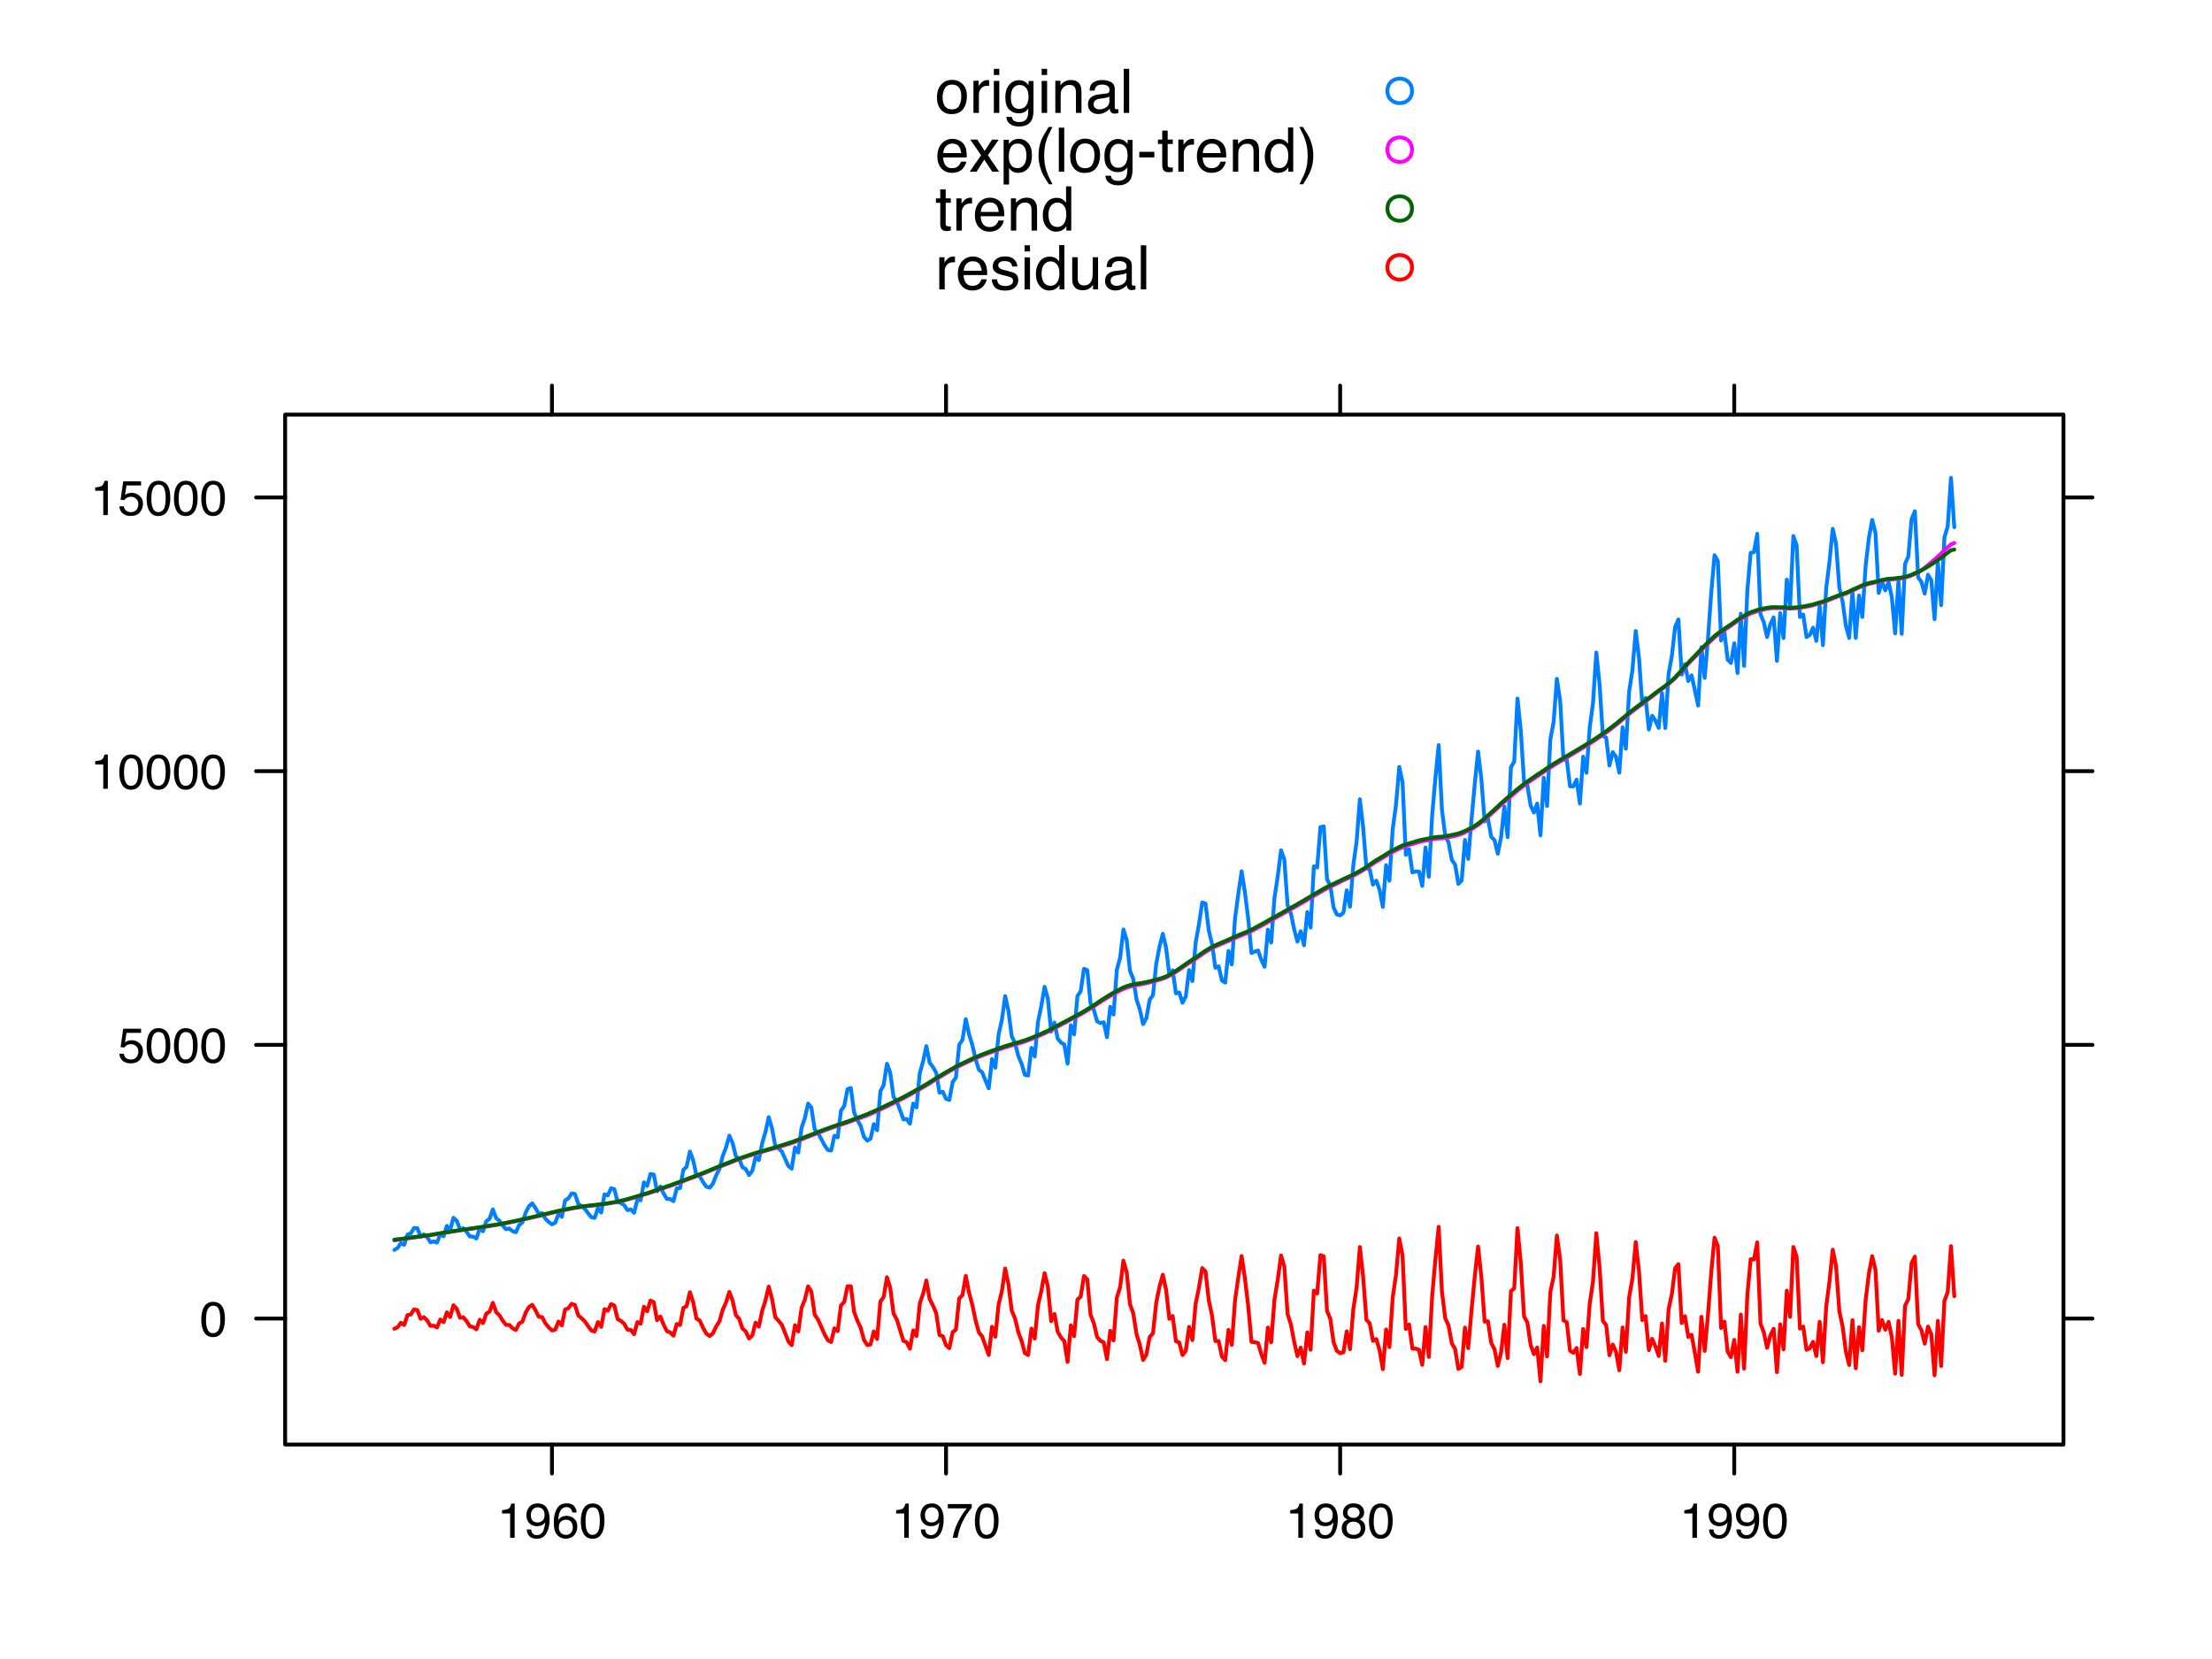 <?xml version="1.0" encoding="UTF-8"?>
<svg xmlns="http://www.w3.org/2000/svg" xmlns:xlink="http://www.w3.org/1999/xlink" width="432pt" height="324pt" viewBox="0 0 432 324" version="1.1">
<defs>
<g>
<symbol overflow="visible" id="glyph0-0">
<path style="stroke:none;" d="M 0.312 0 L 0.312 -6.875 L 5.766 -6.875 L 5.766 0 Z M 4.906 -0.859 L 4.906 -6.016 L 1.172 -6.016 L 1.172 -0.859 Z M 4.906 -0.859 "/>
</symbol>
<symbol overflow="visible" id="glyph0-1">
<path style="stroke:none;" d="M 2.594 -6.703 C 3.457 -6.703 4.086 -6.348 4.484 -5.641 C 4.773 -5.086 4.922 -4.328 4.922 -3.359 C 4.922 -2.453 4.785 -1.695 4.516 -1.094 C 4.129 -0.238 3.488 0.188 2.594 0.188 C 1.781 0.188 1.18 -0.16 0.797 -0.859 C 0.461 -1.453 0.297 -2.238 0.297 -3.219 C 0.297 -3.977 0.395 -4.633 0.594 -5.188 C 0.957 -6.195 1.625 -6.703 2.594 -6.703 Z M 2.578 -0.578 C 3.016 -0.578 3.363 -0.77 3.625 -1.156 C 3.883 -1.551 4.016 -2.273 4.016 -3.328 C 4.016 -4.086 3.922 -4.711 3.734 -5.203 C 3.547 -5.703 3.18 -5.953 2.641 -5.953 C 2.148 -5.953 1.789 -5.719 1.562 -5.25 C 1.332 -4.781 1.219 -4.094 1.219 -3.188 C 1.219 -2.5 1.289 -1.945 1.438 -1.531 C 1.656 -0.895 2.035 -0.578 2.578 -0.578 Z M 2.578 -0.578 "/>
</symbol>
<symbol overflow="visible" id="glyph0-2">
<path style="stroke:none;" d="M 1.188 -1.703 C 1.238 -1.223 1.461 -0.895 1.859 -0.719 C 2.055 -0.625 2.285 -0.578 2.547 -0.578 C 3.047 -0.578 3.414 -0.734 3.656 -1.047 C 3.895 -1.367 4.016 -1.723 4.016 -2.109 C 4.016 -2.578 3.867 -2.938 3.578 -3.188 C 3.297 -3.445 2.957 -3.578 2.562 -3.578 C 2.27 -3.578 2.02 -3.52 1.812 -3.406 C 1.602 -3.289 1.426 -3.133 1.281 -2.938 L 0.547 -2.984 L 1.062 -6.594 L 4.547 -6.594 L 4.547 -5.781 L 1.703 -5.781 L 1.406 -3.922 C 1.562 -4.035 1.711 -4.125 1.859 -4.188 C 2.109 -4.289 2.395 -4.344 2.719 -4.344 C 3.332 -4.344 3.852 -4.141 4.281 -3.734 C 4.707 -3.336 4.922 -2.836 4.922 -2.234 C 4.922 -1.598 4.723 -1.035 4.328 -0.547 C 3.941 -0.066 3.32 0.172 2.469 0.172 C 1.914 0.172 1.43 0.02 1.016 -0.281 C 0.598 -0.594 0.363 -1.066 0.312 -1.703 Z M 1.188 -1.703 "/>
</symbol>
<symbol overflow="visible" id="glyph0-3">
<path style="stroke:none;" d="M 0.922 -4.75 L 0.922 -5.391 C 1.523 -5.453 1.945 -5.551 2.188 -5.688 C 2.426 -5.832 2.609 -6.164 2.734 -6.688 L 3.391 -6.688 L 3.391 0 L 2.5 0 L 2.5 -4.75 Z M 0.922 -4.75 "/>
</symbol>
<symbol overflow="visible" id="glyph0-4">
<path style="stroke:none;" d="M 1.281 -1.625 C 1.301 -1.156 1.477 -0.832 1.812 -0.656 C 1.988 -0.562 2.18 -0.516 2.391 -0.516 C 2.797 -0.516 3.141 -0.68 3.422 -1.016 C 3.703 -1.348 3.906 -2.031 4.031 -3.062 C 3.844 -2.77 3.609 -2.562 3.328 -2.438 C 3.055 -2.32 2.758 -2.266 2.438 -2.266 C 1.789 -2.266 1.281 -2.461 0.906 -2.859 C 0.531 -3.266 0.344 -3.785 0.344 -4.422 C 0.344 -5.023 0.523 -5.555 0.891 -6.016 C 1.266 -6.484 1.816 -6.719 2.547 -6.719 C 3.523 -6.719 4.195 -6.273 4.562 -5.391 C 4.77 -4.91 4.875 -4.305 4.875 -3.578 C 4.875 -2.754 4.75 -2.023 4.5 -1.391 C 4.094 -0.336 3.398 0.188 2.422 0.188 C 1.766 0.188 1.266 0.016 0.922 -0.328 C 0.586 -0.672 0.422 -1.102 0.422 -1.625 Z M 2.547 -3 C 2.879 -3 3.188 -3.109 3.469 -3.328 C 3.75 -3.547 3.891 -3.93 3.891 -4.484 C 3.891 -4.973 3.766 -5.336 3.516 -5.578 C 3.266 -5.828 2.945 -5.953 2.562 -5.953 C 2.145 -5.953 1.816 -5.812 1.578 -5.531 C 1.336 -5.258 1.219 -4.891 1.219 -4.422 C 1.219 -3.984 1.32 -3.633 1.531 -3.375 C 1.75 -3.125 2.086 -3 2.547 -3 Z M 2.547 -3 "/>
</symbol>
<symbol overflow="visible" id="glyph0-5">
<path style="stroke:none;" d="M 2.812 -6.734 C 3.562 -6.734 4.082 -6.535 4.375 -6.141 C 4.664 -5.754 4.812 -5.359 4.812 -4.953 L 3.984 -4.953 C 3.93 -5.211 3.852 -5.422 3.75 -5.578 C 3.539 -5.859 3.227 -6 2.812 -6 C 2.344 -6 1.969 -5.781 1.688 -5.344 C 1.414 -4.906 1.266 -4.281 1.234 -3.469 C 1.422 -3.75 1.664 -3.961 1.969 -4.109 C 2.227 -4.234 2.523 -4.297 2.859 -4.297 C 3.422 -4.297 3.91 -4.113 4.328 -3.75 C 4.742 -3.395 4.953 -2.863 4.953 -2.156 C 4.953 -1.539 4.754 -1 4.359 -0.531 C 3.961 -0.062 3.398 0.172 2.672 0.172 C 2.047 0.172 1.504 -0.062 1.047 -0.531 C 0.586 -1.008 0.359 -1.816 0.359 -2.953 C 0.359 -3.785 0.461 -4.488 0.672 -5.062 C 1.055 -6.176 1.77 -6.734 2.812 -6.734 Z M 2.75 -0.578 C 3.188 -0.578 3.516 -0.723 3.734 -1.016 C 3.961 -1.316 4.078 -1.672 4.078 -2.078 C 4.078 -2.422 3.977 -2.75 3.781 -3.062 C 3.582 -3.375 3.223 -3.531 2.703 -3.531 C 2.336 -3.531 2.02 -3.41 1.75 -3.172 C 1.477 -2.93 1.344 -2.566 1.344 -2.078 C 1.344 -1.648 1.461 -1.289 1.703 -1 C 1.953 -0.719 2.301 -0.578 2.75 -0.578 Z M 2.75 -0.578 "/>
</symbol>
<symbol overflow="visible" id="glyph0-6">
<path style="stroke:none;" d="M 5.016 -6.594 L 5.016 -5.859 C 4.797 -5.648 4.508 -5.285 4.156 -4.766 C 3.801 -4.242 3.484 -3.688 3.203 -3.094 C 2.93 -2.508 2.727 -1.977 2.594 -1.5 C 2.5 -1.188 2.379 -0.688 2.234 0 L 1.312 0 C 1.52 -1.281 1.988 -2.555 2.719 -3.828 C 3.145 -4.566 3.594 -5.207 4.062 -5.75 L 0.344 -5.75 L 0.344 -6.594 Z M 5.016 -6.594 "/>
</symbol>
<symbol overflow="visible" id="glyph0-7">
<path style="stroke:none;" d="M 2.609 -3.891 C 2.984 -3.891 3.273 -3.992 3.484 -4.203 C 3.691 -4.41 3.797 -4.66 3.797 -4.953 C 3.797 -5.203 3.691 -5.43 3.484 -5.641 C 3.285 -5.848 2.984 -5.953 2.578 -5.953 C 2.172 -5.953 1.875 -5.848 1.688 -5.641 C 1.508 -5.43 1.422 -5.188 1.422 -4.906 C 1.422 -4.594 1.535 -4.344 1.766 -4.156 C 2.004 -3.977 2.285 -3.891 2.609 -3.891 Z M 2.656 -0.578 C 3.051 -0.578 3.375 -0.68 3.625 -0.891 C 3.883 -1.098 4.016 -1.414 4.016 -1.844 C 4.016 -2.27 3.879 -2.594 3.609 -2.812 C 3.348 -3.039 3.008 -3.156 2.594 -3.156 C 2.195 -3.156 1.867 -3.039 1.609 -2.812 C 1.359 -2.582 1.234 -2.266 1.234 -1.859 C 1.234 -1.516 1.348 -1.211 1.578 -0.953 C 1.816 -0.703 2.176 -0.578 2.656 -0.578 Z M 1.469 -3.578 C 1.227 -3.672 1.039 -3.785 0.906 -3.922 C 0.664 -4.172 0.547 -4.5 0.547 -4.906 C 0.547 -5.406 0.723 -5.832 1.078 -6.188 C 1.441 -6.551 1.957 -6.734 2.625 -6.734 C 3.27 -6.734 3.773 -6.562 4.141 -6.219 C 4.504 -5.875 4.688 -5.477 4.688 -5.031 C 4.688 -4.613 4.582 -4.273 4.375 -4.016 C 4.25 -3.867 4.062 -3.723 3.812 -3.578 C 4.094 -3.453 4.312 -3.305 4.469 -3.141 C 4.77 -2.828 4.922 -2.422 4.922 -1.922 C 4.922 -1.336 4.723 -0.836 4.328 -0.422 C 3.93 -0.016 3.367 0.188 2.641 0.188 C 1.984 0.188 1.43 0.008 0.984 -0.344 C 0.535 -0.695 0.312 -1.211 0.312 -1.891 C 0.312 -2.285 0.406 -2.625 0.594 -2.906 C 0.789 -3.195 1.082 -3.422 1.469 -3.578 Z M 1.469 -3.578 "/>
</symbol>
<symbol overflow="visible" id="glyph1-0">
<path style="stroke:none;" d="M 0.391 0 L 0.391 -8.609 L 7.219 -8.609 L 7.219 0 Z M 6.141 -1.078 L 6.141 -7.531 L 1.469 -7.531 L 1.469 -1.078 Z M 6.141 -1.078 "/>
</symbol>
<symbol overflow="visible" id="glyph1-1">
<path style="stroke:none;" d="M 3.266 -0.688 C 3.961 -0.688 4.441 -0.945 4.703 -1.469 C 4.961 -2 5.094 -2.586 5.094 -3.234 C 5.094 -3.828 5 -4.305 4.812 -4.672 C 4.508 -5.242 4 -5.531 3.281 -5.531 C 2.633 -5.531 2.164 -5.285 1.875 -4.797 C 1.582 -4.305 1.438 -3.711 1.438 -3.016 C 1.438 -2.348 1.582 -1.789 1.875 -1.344 C 2.164 -0.906 2.629 -0.688 3.266 -0.688 Z M 3.312 -6.453 C 4.113 -6.453 4.789 -6.18 5.344 -5.641 C 5.906 -5.109 6.188 -4.316 6.188 -3.266 C 6.188 -2.254 5.941 -1.414 5.453 -0.75 C 4.961 -0.094 4.203 0.234 3.172 0.234 C 2.305 0.234 1.617 -0.055 1.109 -0.641 C 0.598 -1.234 0.344 -2.02 0.344 -3 C 0.344 -4.051 0.609 -4.891 1.141 -5.516 C 1.68 -6.141 2.406 -6.453 3.312 -6.453 Z M 3.266 -6.422 Z M 3.266 -6.422 "/>
</symbol>
<symbol overflow="visible" id="glyph1-2">
<path style="stroke:none;" d="M 0.797 -6.281 L 1.812 -6.281 L 1.812 -5.188 C 1.883 -5.406 2.082 -5.664 2.406 -5.969 C 2.727 -6.27 3.098 -6.422 3.516 -6.422 C 3.535 -6.422 3.566 -6.414 3.609 -6.406 C 3.66 -6.406 3.742 -6.398 3.859 -6.391 L 3.859 -5.281 C 3.797 -5.289 3.738 -5.297 3.688 -5.297 C 3.633 -5.297 3.578 -5.297 3.516 -5.297 C 2.984 -5.297 2.57 -5.125 2.281 -4.781 C 2 -4.445 1.859 -4.055 1.859 -3.609 L 1.859 0 L 0.797 0 Z M 0.797 -6.281 "/>
</symbol>
<symbol overflow="visible" id="glyph1-3">
<path style="stroke:none;" d="M 0.781 -6.25 L 1.844 -6.25 L 1.844 0 L 0.781 0 Z M 0.781 -8.609 L 1.844 -8.609 L 1.844 -7.406 L 0.781 -7.406 Z M 0.781 -8.609 "/>
</symbol>
<symbol overflow="visible" id="glyph1-4">
<path style="stroke:none;" d="M 2.984 -6.391 C 3.484 -6.391 3.914 -6.27 4.281 -6.031 C 4.477 -5.883 4.68 -5.68 4.891 -5.422 L 4.891 -6.219 L 5.859 -6.219 L 5.859 -0.516 C 5.859 0.285 5.742 0.914 5.516 1.375 C 5.078 2.227 4.25 2.656 3.031 2.656 C 2.352 2.656 1.785 2.504 1.328 2.203 C 0.867 1.898 0.609 1.426 0.547 0.781 L 1.625 0.781 C 1.676 1.062 1.773 1.281 1.922 1.438 C 2.16 1.664 2.535 1.781 3.047 1.781 C 3.859 1.781 4.391 1.492 4.641 0.922 C 4.785 0.586 4.852 -0.008 4.844 -0.875 C 4.633 -0.551 4.379 -0.312 4.078 -0.156 C 3.785 0 3.395 0.078 2.906 0.078 C 2.227 0.078 1.633 -0.16 1.125 -0.641 C 0.613 -1.129 0.359 -1.93 0.359 -3.047 C 0.359 -4.098 0.613 -4.914 1.125 -5.5 C 1.645 -6.094 2.266 -6.391 2.984 -6.391 Z M 4.891 -3.172 C 4.891 -3.941 4.727 -4.516 4.406 -4.891 C 4.082 -5.266 3.676 -5.453 3.188 -5.453 C 2.438 -5.453 1.926 -5.102 1.656 -4.406 C 1.508 -4.039 1.438 -3.555 1.438 -2.953 C 1.438 -2.242 1.578 -1.703 1.859 -1.328 C 2.148 -0.961 2.539 -0.781 3.031 -0.781 C 3.789 -0.781 4.32 -1.125 4.625 -1.812 C 4.801 -2.195 4.891 -2.648 4.891 -3.172 Z M 3.109 -6.422 Z M 3.109 -6.422 "/>
</symbol>
<symbol overflow="visible" id="glyph1-5">
<path style="stroke:none;" d="M 0.781 -6.281 L 1.781 -6.281 L 1.781 -5.391 C 2.07 -5.754 2.383 -6.016 2.719 -6.172 C 3.051 -6.336 3.422 -6.422 3.828 -6.422 C 4.711 -6.422 5.312 -6.109 5.625 -5.484 C 5.801 -5.141 5.891 -4.656 5.891 -4.031 L 5.891 0 L 4.812 0 L 4.812 -3.953 C 4.812 -4.336 4.754 -4.645 4.641 -4.875 C 4.453 -5.27 4.113 -5.469 3.625 -5.469 C 3.375 -5.469 3.172 -5.441 3.016 -5.391 C 2.723 -5.305 2.469 -5.133 2.25 -4.875 C 2.07 -4.664 1.957 -4.453 1.906 -4.234 C 1.852 -4.016 1.828 -3.695 1.828 -3.281 L 1.828 0 L 0.781 0 Z M 3.25 -6.422 Z M 3.25 -6.422 "/>
</symbol>
<symbol overflow="visible" id="glyph1-6">
<path style="stroke:none;" d="M 1.578 -1.672 C 1.578 -1.367 1.688 -1.129 1.906 -0.953 C 2.133 -0.773 2.398 -0.688 2.703 -0.688 C 3.078 -0.688 3.438 -0.77 3.781 -0.938 C 4.375 -1.227 4.672 -1.695 4.672 -2.344 L 4.672 -3.188 C 4.535 -3.113 4.363 -3.047 4.156 -2.984 C 3.957 -2.93 3.758 -2.895 3.562 -2.875 L 2.938 -2.797 C 2.551 -2.742 2.258 -2.66 2.062 -2.547 C 1.738 -2.367 1.578 -2.078 1.578 -1.672 Z M 4.141 -3.797 C 4.379 -3.828 4.539 -3.93 4.625 -4.109 C 4.664 -4.203 4.688 -4.336 4.688 -4.516 C 4.688 -4.867 4.555 -5.125 4.297 -5.281 C 4.047 -5.445 3.688 -5.531 3.219 -5.531 C 2.664 -5.531 2.273 -5.383 2.047 -5.094 C 1.91 -4.926 1.82 -4.68 1.781 -4.359 L 0.797 -4.359 C 0.816 -5.129 1.066 -5.664 1.547 -5.969 C 2.035 -6.27 2.598 -6.422 3.234 -6.422 C 3.973 -6.422 4.57 -6.281 5.031 -6 C 5.488 -5.719 5.719 -5.281 5.719 -4.688 L 5.719 -1.078 C 5.719 -0.973 5.738 -0.883 5.781 -0.812 C 5.832 -0.75 5.93 -0.719 6.078 -0.719 C 6.117 -0.719 6.164 -0.719 6.219 -0.719 C 6.281 -0.727 6.348 -0.738 6.422 -0.75 L 6.422 0.031 C 6.254 0.07 6.125 0.098 6.031 0.109 C 5.945 0.129 5.832 0.141 5.688 0.141 C 5.32 0.141 5.062 0.008 4.906 -0.25 C 4.812 -0.383 4.75 -0.578 4.719 -0.828 C 4.5 -0.547 4.188 -0.301 3.781 -0.094 C 3.383 0.113 2.945 0.219 2.469 0.219 C 1.883 0.219 1.406 0.039 1.031 -0.312 C 0.664 -0.664 0.484 -1.109 0.484 -1.641 C 0.484 -2.223 0.664 -2.676 1.031 -3 C 1.395 -3.32 1.867 -3.52 2.453 -3.594 Z M 3.266 -6.422 Z M 3.266 -6.422 "/>
</symbol>
<symbol overflow="visible" id="glyph1-7">
<path style="stroke:none;" d="M 0.797 -8.609 L 1.859 -8.609 L 1.859 0 L 0.797 0 Z M 0.797 -8.609 "/>
</symbol>
<symbol overflow="visible" id="glyph1-8">
<path style="stroke:none;" d="M 3.391 -6.422 C 3.836 -6.422 4.27 -6.316 4.688 -6.109 C 5.102 -5.898 5.422 -5.629 5.641 -5.297 C 5.848 -4.973 5.988 -4.602 6.062 -4.188 C 6.125 -3.895 6.156 -3.43 6.156 -2.797 L 1.547 -2.797 C 1.566 -2.16 1.719 -1.648 2 -1.266 C 2.281 -0.879 2.719 -0.688 3.312 -0.688 C 3.863 -0.688 4.301 -0.867 4.625 -1.234 C 4.812 -1.441 4.945 -1.688 5.031 -1.969 L 6.062 -1.969 C 6.039 -1.738 5.953 -1.484 5.797 -1.203 C 5.641 -0.922 5.469 -0.688 5.281 -0.5 C 4.957 -0.188 4.555 0.02 4.078 0.125 C 3.828 0.188 3.539 0.219 3.219 0.219 C 2.438 0.219 1.773 -0.062 1.234 -0.625 C 0.691 -1.195 0.422 -1.992 0.422 -3.016 C 0.422 -4.023 0.691 -4.844 1.234 -5.469 C 1.785 -6.102 2.504 -6.422 3.391 -6.422 Z M 5.062 -3.641 C 5.02 -4.098 4.922 -4.461 4.766 -4.734 C 4.484 -5.242 4.004 -5.5 3.328 -5.5 C 2.836 -5.5 2.426 -5.32 2.094 -4.969 C 1.77 -4.625 1.598 -4.18 1.578 -3.641 Z M 3.281 -6.422 Z M 3.281 -6.422 "/>
</symbol>
<symbol overflow="visible" id="glyph1-9">
<path style="stroke:none;" d="M 0.172 -6.281 L 1.547 -6.281 L 2.984 -4.062 L 4.438 -6.281 L 5.719 -6.25 L 3.609 -3.219 L 5.812 0 L 4.469 0 L 2.906 -2.359 L 1.406 0 L 0.062 0 L 2.281 -3.219 Z M 0.172 -6.281 "/>
</symbol>
<symbol overflow="visible" id="glyph1-10">
<path style="stroke:none;" d="M 3.422 -0.703 C 3.91 -0.703 4.316 -0.91 4.641 -1.328 C 4.973 -1.742 5.141 -2.359 5.141 -3.172 C 5.141 -3.672 5.066 -4.102 4.922 -4.469 C 4.648 -5.156 4.148 -5.5 3.422 -5.5 C 2.691 -5.5 2.191 -5.133 1.922 -4.406 C 1.773 -4.02 1.703 -3.523 1.703 -2.922 C 1.703 -2.43 1.773 -2.02 1.922 -1.688 C 2.191 -1.031 2.691 -0.703 3.422 -0.703 Z M 0.688 -6.25 L 1.719 -6.25 L 1.719 -5.422 C 1.926 -5.703 2.156 -5.922 2.406 -6.078 C 2.758 -6.305 3.176 -6.422 3.656 -6.422 C 4.375 -6.422 4.977 -6.148 5.469 -5.609 C 5.969 -5.066 6.219 -4.289 6.219 -3.281 C 6.219 -1.906 5.859 -0.926 5.141 -0.344 C 4.691 0.031 4.164 0.219 3.562 0.219 C 3.094 0.219 2.695 0.113 2.375 -0.094 C 2.188 -0.219 1.977 -0.422 1.75 -0.703 L 1.75 2.5 L 0.688 2.5 Z M 0.688 -6.25 "/>
</symbol>
<symbol overflow="visible" id="glyph1-11">
<path style="stroke:none;" d="M 3.547 -8.75 C 2.93 -7.562 2.535 -6.688 2.359 -6.125 C 2.078 -5.258 1.938 -4.27 1.938 -3.156 C 1.938 -2.02 2.098 -0.984 2.422 -0.047 C 2.609 0.535 2.988 1.367 3.562 2.453 L 2.859 2.453 C 2.285 1.555 1.93 0.984 1.797 0.734 C 1.66 0.492 1.516 0.16 1.359 -0.266 C 1.141 -0.836 0.984 -1.453 0.891 -2.109 C 0.848 -2.453 0.828 -2.773 0.828 -3.078 C 0.828 -4.234 1.008 -5.266 1.375 -6.172 C 1.602 -6.742 2.082 -7.602 2.812 -8.75 Z M 3.547 -8.75 "/>
</symbol>
<symbol overflow="visible" id="glyph1-12">
<path style="stroke:none;" d="M 0.5 -3.891 L 3.438 -3.891 L 3.438 -2.797 L 0.5 -2.797 Z M 0.5 -3.891 "/>
</symbol>
<symbol overflow="visible" id="glyph1-13">
<path style="stroke:none;" d="M 0.984 -8.031 L 2.047 -8.031 L 2.047 -6.281 L 3.047 -6.281 L 3.047 -5.422 L 2.047 -5.422 L 2.047 -1.312 C 2.047 -1.094 2.125 -0.945 2.281 -0.875 C 2.352 -0.832 2.488 -0.812 2.688 -0.812 C 2.738 -0.812 2.789 -0.812 2.844 -0.812 C 2.906 -0.82 2.973 -0.828 3.047 -0.828 L 3.047 0 C 2.93 0.031 2.805 0.051 2.672 0.062 C 2.547 0.082 2.406 0.094 2.25 0.094 C 1.758 0.094 1.426 -0.031 1.25 -0.281 C 1.07 -0.531 0.984 -0.859 0.984 -1.266 L 0.984 -5.422 L 0.141 -5.422 L 0.141 -6.281 L 0.984 -6.281 Z M 0.984 -8.031 "/>
</symbol>
<symbol overflow="visible" id="glyph1-14">
<path style="stroke:none;" d="M 1.438 -3.062 C 1.438 -2.395 1.578 -1.832 1.859 -1.375 C 2.148 -0.926 2.609 -0.703 3.234 -0.703 C 3.723 -0.703 4.125 -0.91 4.438 -1.328 C 4.758 -1.742 4.922 -2.348 4.922 -3.141 C 4.922 -3.93 4.754 -4.516 4.422 -4.891 C 4.098 -5.273 3.703 -5.469 3.234 -5.469 C 2.703 -5.469 2.27 -5.266 1.938 -4.859 C 1.602 -4.453 1.438 -3.852 1.438 -3.062 Z M 3.031 -6.391 C 3.508 -6.391 3.91 -6.285 4.234 -6.078 C 4.422 -5.961 4.633 -5.758 4.875 -5.469 L 4.875 -8.641 L 5.891 -8.641 L 5.891 0 L 4.938 0 L 4.938 -0.875 C 4.695 -0.488 4.406 -0.207 4.062 -0.031 C 3.727 0.133 3.344 0.219 2.906 0.219 C 2.207 0.219 1.602 -0.07 1.094 -0.656 C 0.582 -1.25 0.328 -2.031 0.328 -3 C 0.328 -3.914 0.562 -4.707 1.031 -5.375 C 1.5 -6.051 2.164 -6.391 3.031 -6.391 Z M 3.031 -6.391 "/>
</symbol>
<symbol overflow="visible" id="glyph1-15">
<path style="stroke:none;" d="M 0.422 2.453 C 1.035 1.242 1.438 0.359 1.625 -0.203 C 1.895 -1.035 2.031 -2.02 2.031 -3.156 C 2.031 -4.281 1.867 -5.312 1.547 -6.25 C 1.359 -6.832 0.977 -7.664 0.406 -8.75 L 1.109 -8.75 C 1.711 -7.789 2.078 -7.195 2.203 -6.969 C 2.328 -6.75 2.461 -6.441 2.609 -6.047 C 2.797 -5.555 2.93 -5.07 3.016 -4.594 C 3.098 -4.113 3.141 -3.656 3.141 -3.219 C 3.141 -2.062 2.953 -1.031 2.578 -0.125 C 2.348 0.457 1.875 1.316 1.156 2.453 Z M 0.422 2.453 "/>
</symbol>
<symbol overflow="visible" id="glyph1-16">
<path style="stroke:none;" d="M 1.406 -1.969 C 1.438 -1.613 1.523 -1.344 1.672 -1.156 C 1.93 -0.82 2.391 -0.656 3.047 -0.656 C 3.441 -0.656 3.785 -0.738 4.078 -0.906 C 4.379 -1.07 4.531 -1.332 4.531 -1.688 C 4.531 -1.957 4.41 -2.164 4.172 -2.312 C 4.016 -2.395 3.711 -2.492 3.266 -2.609 L 2.422 -2.812 C 1.891 -2.945 1.5 -3.098 1.25 -3.266 C 0.789 -3.547 0.562 -3.941 0.562 -4.453 C 0.562 -5.047 0.773 -5.523 1.203 -5.891 C 1.629 -6.254 2.207 -6.438 2.938 -6.438 C 3.875 -6.438 4.551 -6.16 4.969 -5.609 C 5.238 -5.254 5.367 -4.875 5.359 -4.469 L 4.359 -4.469 C 4.336 -4.707 4.254 -4.926 4.109 -5.125 C 3.867 -5.395 3.445 -5.531 2.844 -5.531 C 2.445 -5.531 2.145 -5.453 1.938 -5.297 C 1.738 -5.148 1.641 -4.953 1.641 -4.703 C 1.641 -4.43 1.773 -4.211 2.047 -4.047 C 2.203 -3.953 2.43 -3.867 2.734 -3.797 L 3.422 -3.625 C 4.18 -3.438 4.691 -3.258 4.953 -3.094 C 5.359 -2.82 5.562 -2.395 5.562 -1.812 C 5.562 -1.258 5.348 -0.781 4.922 -0.375 C 4.504 0.031 3.863 0.234 3 0.234 C 2.062 0.234 1.395 0.023 1 -0.391 C 0.613 -0.816 0.41 -1.344 0.391 -1.969 Z M 2.953 -6.422 Z M 2.953 -6.422 "/>
</symbol>
<symbol overflow="visible" id="glyph1-17">
<path style="stroke:none;" d="M 1.828 -6.281 L 1.828 -2.109 C 1.828 -1.785 1.879 -1.523 1.984 -1.328 C 2.172 -0.953 2.52 -0.766 3.031 -0.766 C 3.758 -0.766 4.258 -1.094 4.531 -1.75 C 4.676 -2.102 4.75 -2.582 4.75 -3.188 L 4.75 -6.281 L 5.797 -6.281 L 5.797 0 L 4.812 0 L 4.812 -0.922 C 4.676 -0.68 4.508 -0.484 4.312 -0.328 C 3.906 0.004 3.414 0.172 2.844 0.172 C 1.945 0.172 1.336 -0.129 1.016 -0.734 C 0.836 -1.047 0.75 -1.473 0.75 -2.016 L 0.75 -6.281 Z M 3.281 -6.422 Z M 3.281 -6.422 "/>
</symbol>
</g>
</defs>
<g id="surface66">
<rect x="0" y="0" width="432" height="324" style="fill:rgb(100%,100%,100%);fill-opacity:1;stroke:none;"/>
<path style="fill:none;stroke-width:0.75;stroke-linecap:round;stroke-linejoin:round;stroke:rgb(0%,0%,0%);stroke-opacity:1;stroke-miterlimit:10;" d="M 107.797 80.965 L 107.797 75.297 "/>
<path style="fill:none;stroke-width:0.75;stroke-linecap:round;stroke-linejoin:round;stroke:rgb(0%,0%,0%);stroke-opacity:1;stroke-miterlimit:10;" d="M 184.762 80.965 L 184.762 75.297 "/>
<path style="fill:none;stroke-width:0.75;stroke-linecap:round;stroke-linejoin:round;stroke:rgb(0%,0%,0%);stroke-opacity:1;stroke-miterlimit:10;" d="M 261.73 80.965 L 261.73 75.297 "/>
<path style="fill:none;stroke-width:0.75;stroke-linecap:round;stroke-linejoin:round;stroke:rgb(0%,0%,0%);stroke-opacity:1;stroke-miterlimit:10;" d="M 338.695 80.965 L 338.695 75.297 "/>
<path style="fill:none;stroke-width:0.75;stroke-linecap:round;stroke-linejoin:round;stroke:rgb(0%,0%,0%);stroke-opacity:1;stroke-miterlimit:10;" d="M 55.688 257.516 L 50.016 257.516 "/>
<path style="fill:none;stroke-width:0.75;stroke-linecap:round;stroke-linejoin:round;stroke:rgb(0%,0%,0%);stroke-opacity:1;stroke-miterlimit:10;" d="M 55.688 204.062 L 50.016 204.062 "/>
<path style="fill:none;stroke-width:0.75;stroke-linecap:round;stroke-linejoin:round;stroke:rgb(0%,0%,0%);stroke-opacity:1;stroke-miterlimit:10;" d="M 55.688 150.609 L 50.016 150.609 "/>
<path style="fill:none;stroke-width:0.75;stroke-linecap:round;stroke-linejoin:round;stroke:rgb(0%,0%,0%);stroke-opacity:1;stroke-miterlimit:10;" d="M 55.688 97.156 L 50.016 97.156 "/>
<g style="fill:rgb(0%,0%,0%);fill-opacity:1;">
  <use xlink:href="#glyph0-1" x="39.012" y="260.953"/>
</g>
<g style="fill:rgb(0%,0%,0%);fill-opacity:1;">
  <use xlink:href="#glyph0-2" x="23.004" y="207.5"/>
  <use xlink:href="#glyph0-1" x="28.339" y="207.5"/>
  <use xlink:href="#glyph0-1" x="33.675" y="207.5"/>
  <use xlink:href="#glyph0-1" x="39.011" y="207.5"/>
</g>
<g style="fill:rgb(0%,0%,0%);fill-opacity:1;">
  <use xlink:href="#glyph0-3" x="17.668" y="154.047"/>
  <use xlink:href="#glyph0-1" x="23.004" y="154.047"/>
  <use xlink:href="#glyph0-1" x="28.339" y="154.047"/>
  <use xlink:href="#glyph0-1" x="33.675" y="154.047"/>
  <use xlink:href="#glyph0-1" x="39.01" y="154.047"/>
</g>
<g style="fill:rgb(0%,0%,0%);fill-opacity:1;">
  <use xlink:href="#glyph0-3" x="17.668" y="100.594"/>
  <use xlink:href="#glyph0-2" x="23.004" y="100.594"/>
  <use xlink:href="#glyph0-1" x="28.339" y="100.594"/>
  <use xlink:href="#glyph0-1" x="33.675" y="100.594"/>
  <use xlink:href="#glyph0-1" x="39.01" y="100.594"/>
</g>
<path style="fill:none;stroke-width:0.75;stroke-linecap:round;stroke-linejoin:round;stroke:rgb(0%,0%,0%);stroke-opacity:1;stroke-miterlimit:10;" d="M 107.797 282.117 L 107.797 287.785 "/>
<path style="fill:none;stroke-width:0.75;stroke-linecap:round;stroke-linejoin:round;stroke:rgb(0%,0%,0%);stroke-opacity:1;stroke-miterlimit:10;" d="M 184.762 282.117 L 184.762 287.785 "/>
<path style="fill:none;stroke-width:0.75;stroke-linecap:round;stroke-linejoin:round;stroke:rgb(0%,0%,0%);stroke-opacity:1;stroke-miterlimit:10;" d="M 261.73 282.117 L 261.73 287.785 "/>
<path style="fill:none;stroke-width:0.75;stroke-linecap:round;stroke-linejoin:round;stroke:rgb(0%,0%,0%);stroke-opacity:1;stroke-miterlimit:10;" d="M 338.695 282.117 L 338.695 287.785 "/>
<g style="fill:rgb(0%,0%,0%);fill-opacity:1;">
  <use xlink:href="#glyph0-3" x="97.125" y="300.332"/>
  <use xlink:href="#glyph0-4" x="102.461" y="300.332"/>
  <use xlink:href="#glyph0-5" x="107.796" y="300.332"/>
  <use xlink:href="#glyph0-1" x="113.132" y="300.332"/>
</g>
<g style="fill:rgb(0%,0%,0%);fill-opacity:1;">
  <use xlink:href="#glyph0-3" x="174.09" y="300.332"/>
  <use xlink:href="#glyph0-4" x="179.425" y="300.332"/>
  <use xlink:href="#glyph0-6" x="184.761" y="300.332"/>
  <use xlink:href="#glyph0-1" x="190.097" y="300.332"/>
</g>
<g style="fill:rgb(0%,0%,0%);fill-opacity:1;">
  <use xlink:href="#glyph0-3" x="251.059" y="300.332"/>
  <use xlink:href="#glyph0-4" x="256.394" y="300.332"/>
  <use xlink:href="#glyph0-7" x="261.73" y="300.332"/>
  <use xlink:href="#glyph0-1" x="267.065" y="300.332"/>
</g>
<g style="fill:rgb(0%,0%,0%);fill-opacity:1;">
  <use xlink:href="#glyph0-3" x="328.023" y="300.332"/>
  <use xlink:href="#glyph0-4" x="333.359" y="300.332"/>
  <use xlink:href="#glyph0-4" x="338.695" y="300.332"/>
  <use xlink:href="#glyph0-1" x="344.03" y="300.332"/>
</g>
<path style="fill:none;stroke-width:0.75;stroke-linecap:round;stroke-linejoin:round;stroke:rgb(0%,0%,0%);stroke-opacity:1;stroke-miterlimit:10;" d="M 402.992 257.516 L 408.66 257.516 "/>
<path style="fill:none;stroke-width:0.75;stroke-linecap:round;stroke-linejoin:round;stroke:rgb(0%,0%,0%);stroke-opacity:1;stroke-miterlimit:10;" d="M 402.992 204.062 L 408.66 204.062 "/>
<path style="fill:none;stroke-width:0.75;stroke-linecap:round;stroke-linejoin:round;stroke:rgb(0%,0%,0%);stroke-opacity:1;stroke-miterlimit:10;" d="M 402.992 150.609 L 408.66 150.609 "/>
<path style="fill:none;stroke-width:0.75;stroke-linecap:round;stroke-linejoin:round;stroke:rgb(0%,0%,0%);stroke-opacity:1;stroke-miterlimit:10;" d="M 402.992 97.156 L 408.66 97.156 "/>
<path style="fill:none;stroke-width:0.75;stroke-linecap:round;stroke-linejoin:round;stroke:rgb(0%,50.196%,100%);stroke-opacity:1;stroke-miterlimit:10;" d="M 77.012 244.109 L 77.652 243.723 L 78.293 242.773 L 78.938 243.125 L 79.578 241.105 L 80.219 240.891 L 80.859 239.82 L 81.5 239.863 L 82.145 241.48 L 82.785 241.074 L 83.426 241.629 L 84.066 242.613 L 84.707 242.453 L 85.348 242.688 L 85.992 241.02 L 86.633 241.457 L 87.273 239.414 L 87.914 240.238 L 88.555 237.832 L 89.199 238.41 L 89.84 240.078 L 90.48 239.887 L 91.121 240.559 L 91.762 241.48 L 92.406 241.512 L 93.047 241.875 L 93.688 239.898 L 94.328 240.465 L 94.969 238.516 L 95.613 238.016 L 96.254 236.199 L 96.895 237.898 L 97.535 238.41 L 98.176 239.352 L 98.82 240.059 L 99.461 239.93 L 100.102 240.441 L 100.742 240.656 L 101.383 239.246 L 102.023 238.742 L 102.668 236.816 L 103.309 235.578 L 103.949 235.012 L 104.59 235.961 L 105.23 237.055 L 105.875 236.934 L 106.516 238.016 L 107.156 238.645 L 107.797 239.117 L 108.438 238.785 L 109.082 237.055 L 109.723 237.664 L 110.363 234.434 L 111.004 234.047 L 111.645 233.066 L 112.289 233.184 L 112.93 235.105 L 113.57 235.547 L 114.211 236.09 L 114.852 236.945 L 115.496 237.727 L 116.137 237.855 L 116.777 235.93 L 117.418 236.809 L 118.059 233.246 L 118.703 233.449 L 119.344 232.051 L 119.984 232.242 L 120.625 234.754 L 121.266 234.957 L 121.906 235.363 L 122.551 236.348 L 123.191 236.188 L 123.832 236.859 L 124.473 234.305 L 125.113 234.402 L 125.758 230.906 L 126.398 231.602 L 127.039 229.281 L 127.68 229.398 L 128.32 232.668 L 128.965 231.73 L 129.605 233.098 L 130.246 234.145 L 130.887 234.168 L 131.527 234.594 L 132.172 232.082 L 132.812 232.039 L 133.453 228.469 L 134.094 227.859 L 134.734 224.898 L 135.379 226.609 L 136.02 229.582 L 136.66 229.719 L 137.301 230.863 L 137.941 231.75 L 138.582 231.965 L 139.227 231.184 L 139.867 229.547 L 140.508 228.285 L 141.148 225.762 L 141.789 224.105 L 142.434 221.785 L 143.074 223.23 L 143.715 225.828 L 144.355 226.309 L 144.996 227.965 L 145.641 228.309 L 146.281 229.484 L 146.922 228.672 L 147.562 225.977 L 148.203 226.566 L 148.848 223.305 L 149.488 221.082 L 150.129 218.184 L 150.77 220.387 L 151.41 223.797 L 152.055 224.301 L 152.695 224.887 L 153.336 226.32 L 153.977 227.73 L 154.617 228.234 L 155.262 224.105 L 155.902 225.09 L 156.543 220.246 L 157.184 218.375 L 157.824 215.531 L 158.465 216.344 L 159.109 220.566 L 159.75 221.273 L 160.391 222.449 L 161.031 223.668 L 161.672 224.586 L 162.316 224.707 L 162.957 221.809 L 163.598 222.129 L 164.238 216.91 L 164.879 216.004 L 165.523 212.711 L 166.164 212.477 L 166.805 217.254 L 167.445 218.73 L 168.086 219.883 L 168.73 222 L 169.371 222.77 L 170.012 222.375 L 170.652 219.543 L 171.293 220.738 L 171.938 213.117 L 172.578 211.918 L 173.219 207.75 L 173.859 209.492 L 174.5 214.207 L 175.141 215.105 L 175.785 216.816 L 176.426 218.613 L 177.066 218.527 L 177.707 219.457 L 178.348 215.512 L 178.992 216.27 L 179.633 209.566 L 180.273 207.301 L 180.914 204.309 L 181.555 207.535 L 182.199 208.379 L 182.84 209.504 L 183.48 213.395 L 184.121 213.211 L 184.762 214.602 L 185.406 214.816 L 186.047 211.332 L 186.688 210.477 L 187.328 204.039 L 187.969 203.09 L 188.613 199.027 L 189.254 202 L 189.895 204.094 L 190.535 206.875 L 191.176 208.914 L 191.816 209.43 L 192.461 211.012 L 193.102 212.551 L 193.742 206.809 L 194.383 208.531 L 195.023 202.02 L 195.668 199.176 L 196.309 194.535 L 196.949 197.453 L 197.59 202.371 L 198.23 203.742 L 198.875 206.199 L 199.516 207.762 L 200.156 209.91 L 200.797 210.047 L 201.438 204.648 L 202.082 206.328 L 202.723 199.52 L 203.363 196.516 L 204.004 192.719 L 204.645 195.016 L 205.289 201.473 L 205.93 199.699 L 206.57 202.844 L 207.211 203.613 L 207.852 203.977 L 208.496 207.727 L 209.137 200.223 L 209.777 202 L 210.418 194.535 L 211.059 193.586 L 211.699 189.203 L 212.344 189.457 L 212.984 195.98 L 213.625 197.219 L 214.266 199.477 L 214.906 199.805 L 215.551 199.645 L 216.191 202.555 L 216.832 196.633 L 217.473 198.141 L 218.113 189.426 L 218.758 187.043 L 219.398 181.535 L 220.039 183.566 L 220.68 189.598 L 221.32 191.18 L 221.965 195.188 L 222.605 197.156 L 223.246 200.008 L 223.887 198.832 L 224.527 195.254 L 225.172 194.363 L 225.812 188.219 L 226.453 184.871 L 227.094 182.379 L 227.734 185.074 L 228.375 190.441 L 229.02 189.5 L 229.66 194.012 L 230.301 193.82 L 230.941 195.84 L 231.582 194.578 L 232.227 189.449 L 232.867 191.605 L 233.508 184.09 L 234.148 180.531 L 234.789 176.254 L 235.434 176.469 L 236.074 181.719 L 236.715 184.379 L 237.355 189.008 L 237.996 188.719 L 238.641 191.488 L 239.281 191.895 L 239.922 185.707 L 240.562 188.348 L 241.203 179.344 L 241.848 174.523 L 242.488 170.16 L 243.129 174.258 L 243.77 179.355 L 244.41 186.113 L 245.051 185.844 L 245.695 185.629 L 246.336 187.469 L 246.977 188.805 L 247.617 181.559 L 248.258 184.082 L 248.902 175.379 L 249.543 171.113 L 250.184 166.055 L 250.824 167.863 L 251.465 176.77 L 252.109 178.426 L 252.75 181.484 L 253.391 183.898 L 254.031 181.855 L 254.672 184.605 L 255.316 178.125 L 255.957 181.152 L 256.598 169.199 L 257.238 169.422 L 257.879 161.543 L 258.523 161.395 L 259.164 171.711 L 259.805 172.941 L 260.445 177.227 L 261.086 178.605 L 261.73 178.766 L 262.371 178.254 L 263.012 173.871 L 263.652 177.078 L 264.293 169.008 L 264.934 164.43 L 265.578 156.102 L 266.219 161.586 L 266.859 169.52 L 267.5 169.789 L 268.141 172.77 L 268.785 172 L 269.426 173.766 L 270.066 177.109 L 270.707 168.953 L 271.348 172 L 271.992 161.941 L 272.633 157.227 L 273.273 149.773 L 273.914 152.789 L 274.555 166.953 L 275.199 165.875 L 275.84 170.387 L 276.48 170.195 L 277.121 170.215 L 277.762 173.027 L 278.406 165.512 L 279.047 171.23 L 279.688 159.395 L 280.328 151.965 L 280.969 145.52 L 281.609 158.133 L 282.254 163.246 L 282.895 164.539 L 283.535 167.918 L 284.176 168.855 L 284.816 172.609 L 285.461 171.98 L 286.102 164.035 L 286.742 167.746 L 287.383 160.07 L 288.023 153.035 L 288.668 146.781 L 289.309 152.223 L 289.949 160.41 L 290.59 159.77 L 291.23 163.438 L 291.875 164.066 L 292.516 166.73 L 293.156 163.492 L 293.797 157.516 L 294.438 163.48 L 295.082 149.84 L 295.723 148.746 L 296.363 136.434 L 297.004 142.652 L 297.645 152.684 L 298.289 153.387 L 298.93 157.312 L 299.57 158.691 L 300.211 156.949 L 300.852 163.148 L 301.492 151.891 L 302.137 157.406 L 302.777 144.406 L 303.418 140.996 L 304.059 132.574 L 304.699 136.926 L 305.344 148.383 L 305.984 148.34 L 306.625 153.547 L 307.266 153.59 L 307.906 152.254 L 308.551 156.949 L 309.191 147.773 L 309.832 150.93 L 310.473 142.043 L 311.113 137.289 L 311.758 127.441 L 312.398 133.738 L 313.039 143.711 L 313.68 144.055 L 314.32 149.496 L 314.965 146.887 L 315.605 147.797 L 316.246 150.898 L 316.887 142.023 L 317.527 146.234 L 318.168 135.02 L 318.812 130.883 L 319.453 123.25 L 320.094 128.477 L 320.734 137.555 L 321.375 136.305 L 322.02 142.473 L 322.66 139.789 L 323.301 140.742 L 323.941 142.164 L 324.582 135.352 L 325.227 142.184 L 325.867 131.664 L 326.508 128.113 L 327.148 122.449 L 327.789 120.973 L 328.434 131.75 L 329.074 129.695 L 329.715 133.012 L 330.355 131.898 L 330.996 134.734 L 331.641 137.801 L 332.281 126.395 L 332.922 132.391 L 333.562 124.746 L 334.203 115.766 L 334.844 108.434 L 335.488 109.566 L 336.129 125.09 L 336.77 123.391 L 337.41 128.82 L 338.051 129.473 L 338.695 125.633 L 339.336 131.441 L 339.977 119.852 L 340.617 130.051 L 341.258 115.266 L 341.902 107.973 L 342.543 107.824 L 343.184 104.254 L 343.824 119.957 L 344.465 121.52 L 345.109 124.426 L 345.75 121.895 L 346.391 120.566 L 347.031 129.066 L 347.672 119.734 L 348.316 124.617 L 348.957 113.203 L 349.598 118.387 L 350.238 104.68 L 350.879 106.508 L 351.523 120.492 L 352.164 120.012 L 352.805 124.426 L 353.445 124 L 354.086 122.586 L 354.727 125.164 L 355.371 118.289 L 356.012 126 L 356.652 114.91 L 357.293 109.715 L 357.934 103.27 L 358.578 106.23 L 359.219 114.742 L 359.859 117.531 L 360.5 122.215 L 361.141 124.578 L 361.785 115.469 L 362.426 124.586 L 363.066 116.301 L 363.707 120.492 L 364.348 110.562 L 364.992 105.078 L 365.633 101.539 L 366.273 104.062 L 366.914 115.82 L 367.555 113.574 L 368.199 115.309 L 368.84 113.66 L 369.48 116.707 L 370.121 123.699 L 370.762 113.309 L 371.402 123.785 L 372.047 110.145 L 372.688 108.691 L 373.328 101.398 L 373.969 99.84 L 374.609 112.762 L 375.254 113.652 L 375.895 115.938 L 376.535 112.23 L 377.176 113.328 L 377.816 120.93 L 378.461 109.855 L 379.102 118.195 L 379.742 104.98 L 380.383 102.789 L 381.023 93.316 L 381.668 102.961 "/>
<path style="fill:none;stroke-width:0.75;stroke-linecap:round;stroke-linejoin:round;stroke:rgb(100%,0%,100%);stroke-opacity:1;stroke-miterlimit:10;" d="M 77.012 242.246 L 77.652 242.141 L 78.293 242.051 L 78.938 241.957 L 80.219 241.762 L 80.859 241.676 L 81.5 241.586 L 82.145 241.496 L 82.785 241.406 L 84.066 241.234 L 84.707 241.117 L 85.348 241.004 L 85.992 240.895 L 87.273 240.691 L 87.914 240.598 L 88.555 240.492 L 89.199 240.391 L 89.84 240.297 L 90.48 240.199 L 91.121 240.105 L 91.762 240.016 L 92.406 239.922 L 93.047 239.828 L 93.688 239.73 L 94.328 239.641 L 94.969 239.539 L 95.613 239.438 L 96.254 239.332 L 96.895 239.23 L 98.176 239.012 L 98.82 238.891 L 99.461 238.758 L 100.102 238.629 L 100.742 238.496 L 101.383 238.359 L 102.023 238.211 L 102.668 238.066 L 103.309 237.918 L 103.949 237.773 L 104.59 237.625 L 105.23 237.473 L 105.875 237.312 L 107.156 237.016 L 108.438 236.711 L 109.082 236.562 L 110.363 236.289 L 111.004 236.156 L 111.645 236.035 L 112.289 235.914 L 112.93 235.809 L 113.57 235.715 L 114.211 235.625 L 114.852 235.543 L 115.496 235.469 L 116.137 235.398 L 116.777 235.324 L 117.418 235.246 L 118.059 235.16 L 118.703 235.066 L 119.344 234.961 L 119.984 234.852 L 120.625 234.727 L 121.266 234.59 L 121.906 234.434 L 122.551 234.27 L 123.832 233.91 L 125.113 233.52 L 125.758 233.32 L 126.398 233.125 L 127.039 232.914 L 128.32 232.477 L 128.965 232.25 L 129.605 232.035 L 130.887 231.598 L 131.527 231.375 L 132.172 231.148 L 132.812 230.914 L 133.453 230.676 L 134.094 230.43 L 134.734 230.188 L 135.379 229.953 L 136.02 229.715 L 136.66 229.473 L 137.301 229.219 L 137.941 228.961 L 138.582 228.695 L 139.227 228.426 L 139.867 228.164 L 140.508 227.895 L 141.789 227.387 L 142.434 227.137 L 143.074 226.883 L 143.715 226.633 L 144.355 226.398 L 144.996 226.168 L 145.641 225.941 L 146.281 225.723 L 146.922 225.512 L 147.562 225.316 L 148.203 225.133 L 148.848 224.949 L 150.129 224.582 L 151.41 224.223 L 152.055 224.031 L 152.695 223.832 L 153.336 223.641 L 153.977 223.441 L 154.617 223.234 L 155.262 223 L 155.902 222.762 L 156.543 222.516 L 158.465 221.766 L 159.109 221.516 L 159.75 221.266 L 161.031 220.773 L 161.672 220.531 L 162.316 220.301 L 163.598 219.863 L 164.879 219.441 L 165.523 219.223 L 166.164 218.988 L 167.445 218.535 L 168.086 218.305 L 168.73 218.066 L 169.371 217.82 L 170.012 217.551 L 170.652 217.277 L 171.293 216.992 L 171.938 216.684 L 173.219 216.066 L 173.859 215.762 L 174.5 215.465 L 175.141 215.148 L 175.785 214.82 L 176.426 214.492 L 177.066 214.145 L 177.707 213.801 L 178.348 213.445 L 178.992 213.09 L 179.633 212.723 L 180.273 212.348 L 180.914 211.969 L 181.555 211.582 L 182.199 211.168 L 182.84 210.766 L 183.48 210.383 L 184.121 209.992 L 184.762 209.613 L 185.406 209.238 L 186.688 208.52 L 187.328 208.188 L 187.969 207.879 L 188.613 207.574 L 189.254 207.27 L 189.895 206.977 L 190.535 206.699 L 191.176 206.418 L 191.816 206.148 L 192.461 205.898 L 193.742 205.43 L 195.023 204.992 L 195.668 204.77 L 196.309 204.555 L 196.949 204.355 L 197.59 204.172 L 198.23 203.992 L 198.875 203.809 L 199.516 203.617 L 200.156 203.41 L 201.438 202.926 L 202.082 202.668 L 202.723 202.395 L 203.363 202.105 L 204.004 201.812 L 204.645 201.512 L 205.289 201.188 L 205.93 200.832 L 207.852 199.801 L 208.496 199.473 L 209.137 199.121 L 209.777 198.773 L 210.418 198.434 L 211.059 198.09 L 211.699 197.727 L 212.344 197.336 L 212.984 196.945 L 213.625 196.551 L 214.266 196.129 L 214.906 195.699 L 215.551 195.277 L 216.191 194.891 L 216.832 194.512 L 217.473 194.152 L 218.113 193.789 L 218.758 193.453 L 219.398 193.145 L 220.039 192.891 L 220.68 192.676 L 221.32 192.516 L 221.965 192.387 L 222.605 192.281 L 223.246 192.168 L 223.887 192.023 L 224.527 191.875 L 225.172 191.695 L 225.812 191.523 L 226.453 191.336 L 227.094 191.133 L 227.734 190.887 L 228.375 190.578 L 229.02 190.207 L 229.66 189.812 L 230.301 189.387 L 231.582 188.504 L 232.227 188.074 L 232.867 187.656 L 233.508 187.234 L 234.148 186.809 L 234.789 186.371 L 235.434 185.938 L 236.074 185.539 L 236.715 185.188 L 237.355 184.879 L 237.996 184.586 L 238.641 184.312 L 239.281 184.039 L 240.562 183.484 L 241.203 183.199 L 241.848 182.918 L 242.488 182.656 L 243.129 182.406 L 243.77 182.133 L 244.41 181.855 L 245.051 181.508 L 245.695 181.156 L 246.336 180.812 L 246.977 180.457 L 247.617 180.09 L 248.258 179.73 L 248.902 179.379 L 249.543 179.016 L 250.824 178.305 L 251.465 177.945 L 252.109 177.574 L 253.391 176.863 L 254.031 176.48 L 254.672 176.117 L 255.316 175.738 L 255.957 175.352 L 256.598 174.957 L 257.238 174.602 L 257.879 174.227 L 258.523 173.844 L 259.164 173.5 L 259.805 173.176 L 261.086 172.559 L 261.73 172.242 L 262.371 171.914 L 263.012 171.625 L 263.652 171.328 L 264.293 171.027 L 264.934 170.684 L 265.578 170.324 L 266.219 169.957 L 266.859 169.539 L 267.5 169.113 L 268.141 168.684 L 268.785 168.266 L 269.426 167.883 L 270.066 167.512 L 270.707 167.117 L 271.348 166.734 L 271.992 166.379 L 272.633 166.059 L 273.273 165.75 L 273.914 165.453 L 274.555 165.246 L 275.199 165.031 L 277.121 164.445 L 277.762 164.297 L 278.406 164.172 L 279.047 164.062 L 279.688 163.93 L 280.328 163.82 L 280.969 163.75 L 281.609 163.715 L 282.254 163.605 L 282.895 163.504 L 283.535 163.379 L 284.176 163.238 L 284.816 163.074 L 285.461 162.848 L 286.102 162.566 L 286.742 162.25 L 287.383 161.926 L 288.023 161.535 L 288.668 161.105 L 289.309 160.605 L 289.949 160.082 L 290.59 159.527 L 291.23 158.957 L 291.875 158.375 L 292.516 157.789 L 293.156 157.176 L 293.797 156.617 L 294.438 156.07 L 295.082 155.504 L 295.723 154.973 L 296.363 154.418 L 297.004 153.902 L 297.645 153.414 L 298.289 152.945 L 298.93 152.488 L 300.211 151.613 L 300.852 151.215 L 301.492 150.77 L 302.137 150.34 L 302.777 149.902 L 303.418 149.488 L 304.059 149.102 L 304.699 148.703 L 305.344 148.324 L 305.984 147.938 L 306.625 147.562 L 307.266 147.18 L 307.906 146.789 L 308.551 146.398 L 309.191 146.012 L 309.832 145.613 L 310.473 145.23 L 311.113 144.816 L 311.758 144.383 L 312.398 143.953 L 313.039 143.512 L 313.68 143.059 L 314.32 142.582 L 314.965 142.086 L 315.605 141.586 L 316.246 141.066 L 316.887 140.527 L 318.168 139.441 L 318.812 138.926 L 319.453 138.43 L 320.094 137.957 L 321.375 136.98 L 322.02 136.504 L 323.301 135.512 L 323.941 135.023 L 324.582 134.566 L 325.227 134.098 L 325.867 133.586 L 326.508 133.051 L 327.148 132.453 L 327.789 131.77 L 328.434 131.062 L 329.715 129.633 L 330.355 128.957 L 330.996 128.316 L 331.641 127.652 L 332.281 126.973 L 332.922 126.312 L 333.562 125.703 L 334.203 125.078 L 334.844 124.484 L 335.488 123.977 L 336.129 123.508 L 336.77 123.051 L 337.41 122.621 L 338.051 122.195 L 338.695 121.727 L 339.336 121.293 L 339.977 120.887 L 340.617 120.523 L 341.258 120.141 L 341.902 119.805 L 342.543 119.594 L 343.184 119.363 L 343.824 119.18 L 344.465 119.039 L 345.109 118.898 L 345.75 118.789 L 346.391 118.754 L 347.031 118.766 L 347.672 118.77 L 348.316 118.762 L 348.957 118.805 L 349.598 118.875 L 350.238 118.816 L 350.879 118.77 L 351.523 118.703 L 352.164 118.598 L 352.805 118.484 L 353.445 118.355 L 354.086 118.215 L 354.727 118.008 L 355.371 117.828 L 356.012 117.641 L 356.652 117.406 L 357.293 117.133 L 357.934 116.883 L 358.578 116.633 L 359.219 116.371 L 359.859 116.152 L 360.5 115.93 L 361.141 115.668 L 361.785 115.328 L 362.426 115.047 L 363.066 114.758 L 363.707 114.465 L 364.348 114.238 L 364.992 114.035 L 365.633 113.891 L 366.273 113.75 L 366.914 113.602 L 367.555 113.422 L 368.199 113.27 L 368.84 113.176 L 369.48 113.148 L 370.121 113.086 L 370.762 113.012 L 371.402 112.934 L 372.047 112.793 L 372.688 112.617 L 373.328 112.379 L 373.969 112.09 L 374.609 111.848 L 375.254 111.375 L 375.895 110.883 L 376.535 110.359 L 377.176 109.812 L 377.816 109.262 L 378.461 108.688 L 379.742 107.492 L 380.383 106.887 L 381.023 106.316 L 381.668 106.043 "/>
<path style="fill:none;stroke-width:0.75;stroke-linecap:round;stroke-linejoin:round;stroke:rgb(0%,39.216%,0%);stroke-opacity:1;stroke-miterlimit:10;" d="M 77.012 242.113 L 77.652 242.023 L 78.293 241.953 L 78.938 241.867 L 79.578 241.781 L 80.219 241.691 L 80.859 241.609 L 81.5 241.523 L 82.145 241.438 L 82.785 241.348 L 83.426 241.262 L 84.066 241.18 L 84.707 241.062 L 85.348 240.953 L 85.992 240.844 L 86.633 240.738 L 87.273 240.637 L 87.914 240.543 L 88.555 240.438 L 89.199 240.336 L 90.48 240.141 L 91.121 240.047 L 91.762 239.957 L 92.406 239.863 L 93.047 239.77 L 93.688 239.672 L 94.328 239.578 L 94.969 239.48 L 95.613 239.375 L 96.254 239.27 L 96.895 239.168 L 97.535 239.055 L 98.176 238.945 L 98.82 238.82 L 100.742 238.422 L 101.383 238.285 L 102.023 238.133 L 102.668 237.988 L 103.309 237.84 L 103.949 237.699 L 104.59 237.551 L 105.23 237.395 L 105.875 237.238 L 108.438 236.629 L 109.082 236.48 L 109.723 236.34 L 110.363 236.203 L 111.004 236.074 L 111.645 235.949 L 112.289 235.832 L 112.93 235.73 L 113.57 235.637 L 114.211 235.547 L 114.852 235.469 L 115.496 235.398 L 116.137 235.324 L 116.777 235.254 L 117.418 235.176 L 118.059 235.09 L 118.703 234.992 L 119.344 234.891 L 119.984 234.773 L 120.625 234.645 L 121.266 234.504 L 121.906 234.344 L 122.551 234.172 L 123.191 233.992 L 123.832 233.805 L 124.473 233.613 L 125.113 233.414 L 125.758 233.215 L 126.398 233.02 L 127.039 232.805 L 127.68 232.582 L 128.32 232.363 L 128.965 232.133 L 129.605 231.91 L 130.246 231.691 L 131.527 231.246 L 132.172 231.016 L 132.812 230.781 L 133.453 230.539 L 134.094 230.293 L 134.734 230.051 L 135.379 229.812 L 136.02 229.574 L 136.66 229.328 L 137.301 229.074 L 137.941 228.816 L 138.582 228.551 L 139.227 228.281 L 139.867 228.02 L 140.508 227.75 L 141.789 227.242 L 142.434 226.992 L 143.715 226.492 L 144.355 226.258 L 144.996 226.031 L 145.641 225.805 L 146.281 225.586 L 146.922 225.375 L 147.562 225.176 L 148.203 224.988 L 148.848 224.805 L 150.129 224.43 L 150.77 224.25 L 151.41 224.062 L 152.055 223.863 L 152.695 223.66 L 153.336 223.461 L 153.977 223.258 L 154.617 223.047 L 155.262 222.809 L 155.902 222.574 L 157.184 222.074 L 157.824 221.828 L 158.465 221.578 L 159.109 221.328 L 161.031 220.59 L 161.672 220.352 L 162.316 220.121 L 162.957 219.902 L 163.598 219.68 L 164.238 219.469 L 164.879 219.254 L 165.523 219.031 L 166.164 218.789 L 166.805 218.555 L 167.445 218.324 L 168.086 218.082 L 168.73 217.84 L 169.371 217.586 L 170.012 217.312 L 170.652 217.035 L 171.293 216.75 L 171.938 216.438 L 173.219 215.82 L 173.859 215.516 L 174.5 215.223 L 175.141 214.91 L 175.785 214.582 L 176.426 214.254 L 177.066 213.91 L 177.707 213.57 L 178.348 213.215 L 178.992 212.859 L 179.633 212.496 L 180.914 211.746 L 181.555 211.359 L 182.199 210.945 L 182.84 210.547 L 183.48 210.164 L 184.121 209.777 L 184.762 209.398 L 185.406 209.023 L 186.047 208.668 L 186.688 208.305 L 187.328 207.973 L 187.969 207.664 L 188.613 207.355 L 189.254 207.055 L 189.895 206.758 L 191.176 206.203 L 191.816 205.934 L 192.461 205.68 L 193.742 205.203 L 194.383 204.984 L 195.023 204.762 L 195.668 204.531 L 196.309 204.316 L 196.949 204.117 L 197.59 203.93 L 198.23 203.75 L 198.875 203.566 L 199.516 203.375 L 200.156 203.168 L 200.797 202.93 L 201.438 202.688 L 202.082 202.434 L 202.723 202.164 L 204.004 201.586 L 204.645 201.289 L 205.289 200.965 L 205.93 200.609 L 207.211 199.922 L 207.852 199.582 L 208.496 199.254 L 209.137 198.902 L 209.777 198.559 L 210.418 198.219 L 211.059 197.875 L 211.699 197.508 L 212.344 197.113 L 212.984 196.715 L 213.625 196.312 L 214.266 195.883 L 214.906 195.445 L 215.551 195.02 L 216.191 194.625 L 216.832 194.242 L 217.473 193.871 L 218.113 193.504 L 218.758 193.16 L 219.398 192.852 L 220.039 192.598 L 220.68 192.398 L 221.32 192.246 L 221.965 192.125 L 222.605 192.027 L 223.246 191.926 L 224.527 191.652 L 225.172 191.48 L 225.812 191.32 L 226.453 191.137 L 227.094 190.941 L 227.734 190.695 L 228.375 190.379 L 229.02 189.996 L 229.66 189.59 L 230.301 189.156 L 231.582 188.266 L 232.227 187.828 L 232.867 187.406 L 234.148 186.555 L 234.789 186.113 L 235.434 185.672 L 236.074 185.277 L 236.715 184.922 L 237.355 184.621 L 237.996 184.328 L 238.641 184.051 L 239.922 183.496 L 240.562 183.215 L 241.203 182.926 L 241.848 182.645 L 242.488 182.379 L 243.129 182.129 L 243.77 181.852 L 244.41 181.57 L 245.051 181.223 L 245.695 180.867 L 246.336 180.523 L 246.977 180.164 L 247.617 179.801 L 248.258 179.441 L 248.902 179.09 L 249.543 178.727 L 251.465 177.66 L 252.109 177.285 L 252.75 176.926 L 253.391 176.57 L 254.031 176.188 L 254.672 175.82 L 255.316 175.441 L 255.957 175.055 L 256.598 174.66 L 257.238 174.309 L 257.879 173.934 L 258.523 173.551 L 259.164 173.219 L 259.805 172.902 L 261.086 172.301 L 261.73 171.992 L 262.371 171.668 L 263.012 171.383 L 263.652 171.09 L 264.293 170.793 L 264.934 170.445 L 265.578 170.086 L 266.219 169.715 L 267.5 168.855 L 268.141 168.414 L 268.785 167.992 L 269.426 167.602 L 270.066 167.223 L 270.707 166.82 L 271.348 166.43 L 271.992 166.07 L 272.633 165.742 L 273.273 165.426 L 273.914 165.125 L 274.555 164.922 L 275.199 164.711 L 275.84 164.52 L 276.48 164.324 L 277.121 164.133 L 277.762 163.984 L 278.406 163.855 L 279.047 163.742 L 279.688 163.609 L 280.328 163.496 L 280.969 163.43 L 281.609 163.402 L 282.254 163.297 L 282.895 163.195 L 283.535 163.07 L 284.176 162.934 L 284.816 162.77 L 285.461 162.551 L 286.102 162.277 L 286.742 161.973 L 287.383 161.66 L 288.023 161.273 L 288.668 160.848 L 289.309 160.34 L 289.949 159.812 L 290.59 159.246 L 291.23 158.672 L 291.875 158.082 L 292.516 157.492 L 293.156 156.871 L 293.797 156.309 L 294.438 155.754 L 295.082 155.188 L 295.723 154.648 L 296.363 154.09 L 297.004 153.578 L 297.645 153.09 L 298.289 152.625 L 298.93 152.172 L 300.211 151.297 L 300.852 150.898 L 301.492 150.457 L 302.137 150.023 L 302.777 149.59 L 303.418 149.18 L 304.059 148.793 L 304.699 148.402 L 305.344 148.023 L 307.266 146.898 L 307.906 146.516 L 308.551 146.129 L 309.191 145.746 L 309.832 145.352 L 310.473 144.969 L 311.113 144.555 L 311.758 144.121 L 312.398 143.695 L 313.039 143.254 L 313.68 142.801 L 314.32 142.324 L 314.965 141.828 L 315.605 141.332 L 316.246 140.812 L 316.887 140.277 L 317.527 139.734 L 318.168 139.199 L 318.812 138.688 L 319.453 138.199 L 320.094 137.734 L 321.375 136.781 L 322.02 136.312 L 322.66 135.828 L 323.301 135.336 L 323.941 134.852 L 324.582 134.398 L 325.227 133.93 L 325.867 133.418 L 326.508 132.887 L 327.148 132.285 L 327.789 131.594 L 328.434 130.875 L 329.074 130.148 L 329.715 129.426 L 330.355 128.742 L 330.996 128.094 L 331.641 127.422 L 332.281 126.738 L 332.922 126.07 L 333.562 125.457 L 334.203 124.82 L 334.844 124.219 L 335.488 123.711 L 336.129 123.246 L 336.77 122.789 L 337.41 122.367 L 338.051 121.941 L 338.695 121.48 L 339.336 121.043 L 339.977 120.637 L 340.617 120.277 L 341.258 119.895 L 341.902 119.562 L 342.543 119.355 L 343.184 119.133 L 343.824 118.965 L 344.465 118.832 L 345.109 118.707 L 345.75 118.609 L 346.391 118.578 L 347.031 118.594 L 347.672 118.605 L 348.316 118.602 L 348.957 118.648 L 349.598 118.723 L 350.238 118.66 L 350.879 118.613 L 351.523 118.547 L 352.164 118.438 L 352.805 118.32 L 353.445 118.191 L 354.086 118.047 L 354.727 117.844 L 355.371 117.66 L 356.012 117.473 L 356.652 117.238 L 357.293 116.965 L 357.934 116.715 L 358.578 116.465 L 359.219 116.203 L 359.859 115.984 L 360.5 115.758 L 361.141 115.5 L 361.785 115.16 L 362.426 114.883 L 363.066 114.598 L 363.707 114.309 L 364.348 114.078 L 364.992 113.879 L 365.633 113.734 L 366.273 113.602 L 366.914 113.453 L 367.555 113.277 L 368.199 113.129 L 368.84 113.035 L 369.48 113.004 L 370.121 112.941 L 370.762 112.867 L 371.402 112.789 L 372.047 112.648 L 372.688 112.477 L 373.328 112.238 L 373.969 111.941 L 374.609 111.699 L 375.254 111.379 L 375.895 111.035 L 376.535 110.656 L 377.176 110.258 L 377.816 109.848 L 378.461 109.402 L 379.102 108.934 L 379.742 108.445 L 380.383 107.945 L 381.023 107.469 L 381.668 107.332 "/>
<path style="fill:none;stroke-width:0.75;stroke-linecap:round;stroke-linejoin:round;stroke:rgb(100%,0%,0%);stroke-opacity:1;stroke-miterlimit:10;" d="M 77.012 259.508 L 77.652 259.215 L 78.293 258.336 L 78.938 258.773 L 79.578 256.84 L 80.219 256.715 L 80.859 255.727 L 81.5 255.855 L 82.145 257.559 L 82.785 257.238 L 83.426 257.879 L 84.066 258.945 L 84.707 258.902 L 85.348 259.25 L 85.992 257.691 L 86.633 258.234 L 87.273 256.293 L 87.914 257.211 L 88.555 254.91 L 89.199 255.59 L 89.84 257.355 L 90.48 257.262 L 91.121 258.027 L 91.762 259.039 L 92.406 259.164 L 93.047 259.621 L 93.688 257.738 L 94.328 258.398 L 94.969 256.555 L 95.613 256.156 L 96.254 254.441 L 96.895 256.246 L 97.535 256.871 L 98.176 257.922 L 98.82 258.75 L 99.461 258.754 L 100.102 259.402 L 100.742 259.75 L 101.383 258.477 L 102.023 258.121 L 102.668 256.344 L 103.309 255.25 L 103.949 254.828 L 104.59 255.93 L 105.23 257.172 L 105.875 257.215 L 106.516 258.445 L 107.156 259.227 L 107.797 259.848 L 108.438 259.672 L 109.082 258.086 L 109.723 258.836 L 110.363 255.746 L 111.004 255.488 L 111.645 254.629 L 112.289 254.863 L 112.93 256.895 L 113.57 257.426 L 114.211 258.059 L 114.852 258.992 L 115.496 259.844 L 116.137 260.043 L 116.777 258.191 L 117.418 259.145 L 118.059 255.672 L 118.703 255.973 L 119.344 254.676 L 119.984 254.984 L 120.625 257.625 L 121.266 257.969 L 121.906 258.535 L 122.551 259.691 L 123.191 259.711 L 123.832 260.57 L 124.473 258.207 L 125.113 258.504 L 125.758 255.203 L 126.398 256.098 L 127.039 253.988 L 127.68 254.328 L 128.32 257.824 L 128.965 257.113 L 129.605 258.699 L 130.246 259.969 L 130.887 260.211 L 131.527 260.863 L 132.172 258.582 L 132.812 258.773 L 133.453 255.445 L 134.094 255.078 L 134.734 252.363 L 135.379 254.309 L 136.02 257.523 L 136.66 257.906 L 137.301 259.305 L 137.941 260.449 L 138.582 260.93 L 139.227 260.418 L 139.867 259.043 L 140.508 258.051 L 141.148 255.785 L 141.789 254.379 L 142.434 252.309 L 143.074 254.004 L 143.715 256.848 L 144.355 257.566 L 144.996 259.449 L 145.641 260.02 L 146.281 261.414 L 146.922 260.812 L 147.562 258.316 L 148.203 259.09 L 148.848 256.016 L 149.488 253.98 L 150.129 251.27 L 150.77 253.652 L 151.41 257.25 L 152.055 257.949 L 152.695 258.742 L 153.336 260.371 L 153.977 261.988 L 154.617 262.703 L 155.262 258.812 L 155.902 260.031 L 156.543 255.438 L 157.184 253.816 L 157.824 251.223 L 158.465 252.281 L 159.109 256.754 L 159.75 257.707 L 160.391 259.129 L 161.031 260.594 L 161.672 261.75 L 162.316 262.098 L 162.957 259.422 L 163.598 259.965 L 164.238 254.957 L 164.879 254.262 L 165.523 251.195 L 166.164 251.199 L 166.805 256.215 L 167.445 257.922 L 168.086 259.316 L 168.73 261.676 L 169.371 262.699 L 170.012 262.578 L 170.652 260.02 L 171.293 261.504 L 171.938 254.191 L 172.578 253.305 L 173.219 249.445 L 173.859 251.488 L 174.5 256.5 L 175.141 257.711 L 175.785 259.746 L 176.426 261.871 L 177.066 262.133 L 177.707 263.402 L 178.348 259.812 L 178.992 260.926 L 179.633 254.586 L 180.273 252.695 L 180.914 250.078 L 181.555 253.691 L 182.199 254.949 L 182.84 256.473 L 183.48 260.746 L 184.121 260.949 L 184.762 262.719 L 185.406 263.305 L 186.047 260.18 L 186.688 259.684 L 187.328 253.582 L 187.969 252.941 L 188.613 249.184 L 189.254 252.461 L 189.895 254.848 L 190.535 257.906 L 191.176 260.227 L 191.816 261.012 L 192.461 262.848 L 193.102 264.621 L 193.742 259.117 L 194.383 261.062 L 195.023 254.773 L 195.668 252.156 L 196.309 247.734 L 196.949 250.855 L 197.59 255.957 L 198.23 257.504 L 198.875 260.148 L 199.516 261.898 L 200.156 264.254 L 200.797 264.633 L 201.438 259.477 L 202.082 261.41 L 202.723 254.867 L 203.363 252.152 L 204.004 248.645 L 204.645 251.246 L 205.289 258.023 L 205.93 256.605 L 206.57 260.09 L 207.211 261.203 L 207.852 261.91 L 208.496 265.992 L 209.137 258.836 L 209.777 260.953 L 210.418 253.832 L 211.059 253.223 L 211.699 249.207 L 212.344 249.859 L 212.984 256.781 L 213.625 258.422 L 214.266 261.109 L 214.906 261.875 L 215.551 262.141 L 216.191 265.445 L 216.832 259.906 L 217.473 261.781 L 218.113 253.438 L 218.758 251.395 L 219.398 246.199 L 220.039 248.484 L 220.68 254.715 L 221.32 256.445 L 221.965 260.574 L 222.605 262.641 L 223.246 265.598 L 223.887 264.559 L 224.527 261.117 L 225.172 260.398 L 225.812 254.414 L 226.453 251.25 L 227.094 248.957 L 227.734 251.895 L 228.375 257.578 L 229.02 257.02 L 229.66 261.938 L 230.301 262.18 L 230.941 264.645 L 231.582 263.828 L 232.227 259.133 L 232.867 261.715 L 233.508 254.625 L 234.148 251.492 L 234.789 247.656 L 235.434 248.312 L 236.074 253.957 L 236.715 256.973 L 237.355 261.902 L 237.996 261.906 L 238.641 264.953 L 239.281 265.637 L 239.922 259.723 L 240.562 262.645 L 241.203 253.934 L 241.848 249.395 L 242.488 245.297 L 243.129 249.641 L 243.77 255.02 L 244.41 262.059 L 245.051 262.137 L 245.695 262.277 L 246.336 264.461 L 246.977 266.156 L 247.617 259.27 L 248.258 262.152 L 248.902 253.801 L 249.543 249.902 L 250.184 245.199 L 250.824 247.363 L 251.465 256.625 L 252.109 258.656 L 252.75 262.07 L 253.391 264.844 L 254.031 263.184 L 254.672 266.297 L 255.316 260.199 L 255.957 263.609 L 256.598 252.051 L 257.238 252.629 L 257.879 245.125 L 258.523 245.355 L 259.164 256.008 L 259.805 257.555 L 260.445 262.141 L 261.086 263.82 L 261.73 264.289 L 262.371 264.098 L 263.012 260.004 L 263.652 263.504 L 264.293 255.73 L 264.934 251.5 L 265.578 243.535 L 266.219 249.387 L 266.859 257.75 L 267.5 258.449 L 268.141 261.867 L 268.785 261.523 L 269.426 263.676 L 270.066 267.402 L 270.707 259.648 L 271.348 263.086 L 271.992 253.387 L 272.633 249 L 273.273 241.863 L 273.914 245.18 L 274.555 259.547 L 275.199 258.68 L 275.84 263.383 L 276.48 263.383 L 277.121 263.594 L 277.762 266.555 L 278.406 259.168 L 279.047 265.004 L 279.688 253.301 L 280.328 245.984 L 280.969 239.602 L 281.609 252.246 L 282.254 257.465 L 282.895 258.855 L 283.535 262.359 L 284.176 263.438 L 284.816 267.355 L 285.461 266.941 L 286.102 259.273 L 286.742 263.289 L 287.383 255.926 L 288.023 249.277 L 288.668 243.449 L 289.309 249.395 L 289.949 258.117 L 290.59 258.039 L 291.23 262.281 L 291.875 263.5 L 292.516 266.754 L 293.156 264.133 L 293.797 258.719 L 294.438 265.238 L 295.082 252.168 L 295.723 251.613 L 296.363 239.855 L 297.004 246.594 L 297.645 257.105 L 298.289 258.277 L 298.93 262.652 L 299.57 264.473 L 300.211 263.164 L 300.852 269.766 L 301.492 258.949 L 302.137 264.898 L 302.777 252.332 L 303.418 249.332 L 304.059 241.293 L 304.699 246.039 L 305.344 257.875 L 305.984 258.211 L 306.625 263.789 L 307.266 264.207 L 307.906 263.254 L 308.551 268.332 L 309.191 259.543 L 309.832 263.094 L 310.473 254.59 L 311.113 250.25 L 311.758 240.836 L 312.398 247.559 L 313.039 257.977 L 313.68 258.77 L 314.32 264.684 L 314.965 262.574 L 315.605 263.98 L 316.246 267.598 L 316.887 259.262 L 317.527 264.016 L 318.168 253.34 L 318.812 249.715 L 319.453 242.566 L 320.094 248.258 L 320.734 257.812 L 321.375 257.039 L 322.02 263.676 L 322.66 261.477 L 323.301 262.922 L 323.941 264.824 L 324.582 258.469 L 325.227 265.77 L 325.867 255.758 L 326.508 252.742 L 327.148 247.68 L 327.789 246.895 L 328.434 258.391 L 329.074 257.062 L 329.715 261.098 L 330.355 260.676 L 330.996 264.156 L 331.641 267.895 L 332.281 257.172 L 332.922 263.836 L 333.562 256.809 L 334.203 248.461 L 334.844 241.727 L 335.488 243.371 L 336.129 259.359 L 336.77 258.113 L 337.41 263.969 L 338.051 265.047 L 338.695 261.672 L 339.336 267.91 L 339.977 256.727 L 340.617 267.289 L 341.258 252.887 L 341.902 245.926 L 342.543 245.98 L 343.184 242.633 L 343.824 258.508 L 344.465 260.199 L 345.109 263.234 L 345.75 260.801 L 346.391 259.504 L 347.031 267.984 L 347.672 258.645 L 348.316 263.531 L 348.957 252.066 L 349.598 257.18 L 350.238 243.535 L 350.879 245.41 L 351.523 259.461 L 352.164 259.09 L 352.805 263.621 L 353.445 263.324 L 354.086 262.055 L 354.727 264.836 L 355.371 258.145 L 356.012 266.039 L 356.652 255.188 L 357.293 250.27 L 357.934 244.07 L 358.578 247.281 L 359.219 256.055 L 359.859 259.059 L 360.5 263.969 L 361.141 266.59 L 361.785 257.82 L 362.426 267.223 L 363.066 259.219 L 363.707 263.699 L 364.348 253.996 L 364.992 248.715 L 365.633 245.32 L 366.273 247.977 L 366.914 259.883 L 367.555 257.812 L 368.199 259.691 L 368.84 258.141 L 369.48 261.219 L 370.121 268.273 L 370.762 257.957 L 371.402 268.512 L 372.047 255.008 L 372.688 253.73 L 373.328 246.676 L 373.969 245.41 L 374.609 258.578 L 375.254 259.789 L 375.895 262.418 L 376.535 259.086 L 377.176 260.586 L 377.816 268.598 L 378.461 257.965 L 379.102 266.773 L 379.742 254.051 L 380.383 252.355 L 381.023 243.363 L 381.668 253.145 "/>
<path style="fill:none;stroke-width:0.75;stroke-linecap:round;stroke-linejoin:round;stroke:rgb(0%,0%,0%);stroke-opacity:1;stroke-miterlimit:10;" d="M 55.688 282.117 L 402.992 282.117 L 402.992 80.965 L 55.688 80.965 Z M 55.688 282.117 "/>
<g style="fill:rgb(0%,0%,0%);fill-opacity:1;">
  <use xlink:href="#glyph1-1" x="182.645" y="22.051"/>
  <use xlink:href="#glyph1-2" x="189.318" y="22.051"/>
  <use xlink:href="#glyph1-3" x="193.314" y="22.051"/>
  <use xlink:href="#glyph1-4" x="195.98" y="22.051"/>
  <use xlink:href="#glyph1-3" x="202.654" y="22.051"/>
  <use xlink:href="#glyph1-5" x="205.32" y="22.051"/>
  <use xlink:href="#glyph1-6" x="211.994" y="22.051"/>
  <use xlink:href="#glyph1-7" x="218.668" y="22.051"/>
</g>
<g style="fill:rgb(0%,0%,0%);fill-opacity:1;">
  <use xlink:href="#glyph1-8" x="182.645" y="33.539"/>
  <use xlink:href="#glyph1-9" x="189.318" y="33.539"/>
  <use xlink:href="#glyph1-10" x="195.318" y="33.539"/>
  <use xlink:href="#glyph1-11" x="201.992" y="33.539"/>
  <use xlink:href="#glyph1-7" x="205.988" y="33.539"/>
  <use xlink:href="#glyph1-1" x="208.654" y="33.539"/>
  <use xlink:href="#glyph1-4" x="215.328" y="33.539"/>
  <use xlink:href="#glyph1-12" x="222.002" y="33.539"/>
  <use xlink:href="#glyph1-13" x="225.998" y="33.539"/>
  <use xlink:href="#glyph1-2" x="229.332" y="33.539"/>
  <use xlink:href="#glyph1-8" x="233.328" y="33.539"/>
  <use xlink:href="#glyph1-5" x="240.002" y="33.539"/>
  <use xlink:href="#glyph1-14" x="246.676" y="33.539"/>
  <use xlink:href="#glyph1-15" x="253.35" y="33.539"/>
</g>
<g style="fill:rgb(0%,0%,0%);fill-opacity:1;">
  <use xlink:href="#glyph1-13" x="182.645" y="45.027"/>
  <use xlink:href="#glyph1-2" x="185.979" y="45.027"/>
  <use xlink:href="#glyph1-8" x="189.975" y="45.027"/>
  <use xlink:href="#glyph1-5" x="196.648" y="45.027"/>
  <use xlink:href="#glyph1-14" x="203.322" y="45.027"/>
</g>
<g style="fill:rgb(0%,0%,0%);fill-opacity:1;">
  <use xlink:href="#glyph1-2" x="182.645" y="56.516"/>
  <use xlink:href="#glyph1-8" x="186.641" y="56.516"/>
  <use xlink:href="#glyph1-16" x="193.314" y="56.516"/>
  <use xlink:href="#glyph1-3" x="199.314" y="56.516"/>
  <use xlink:href="#glyph1-14" x="201.98" y="56.516"/>
  <use xlink:href="#glyph1-17" x="208.654" y="56.516"/>
  <use xlink:href="#glyph1-6" x="215.328" y="56.516"/>
  <use xlink:href="#glyph1-7" x="222.002" y="56.516"/>
</g>
<path style="fill:none;stroke-width:0.75;stroke-linecap:round;stroke-linejoin:round;stroke:rgb(0%,50.196%,100%);stroke-opacity:1;stroke-miterlimit:10;" d="M 275.762 17.746 C 275.762 20.945 270.965 20.945 270.965 17.746 C 270.965 14.543 275.762 14.543 275.762 17.746 "/>
<path style="fill:none;stroke-width:0.75;stroke-linecap:round;stroke-linejoin:round;stroke:rgb(100%,0%,100%);stroke-opacity:1;stroke-miterlimit:10;" d="M 275.762 29.234 C 275.762 32.434 270.965 32.434 270.965 29.234 C 270.965 26.035 275.762 26.035 275.762 29.234 "/>
<path style="fill:none;stroke-width:0.75;stroke-linecap:round;stroke-linejoin:round;stroke:rgb(0%,39.216%,0%);stroke-opacity:1;stroke-miterlimit:10;" d="M 275.762 40.723 C 275.762 43.922 270.965 43.922 270.965 40.723 C 270.965 37.523 275.762 37.523 275.762 40.723 "/>
<path style="fill:none;stroke-width:0.75;stroke-linecap:round;stroke-linejoin:round;stroke:rgb(100%,0%,0%);stroke-opacity:1;stroke-miterlimit:10;" d="M 275.762 52.211 C 275.762 55.414 270.965 55.414 270.965 52.211 C 270.965 49.012 275.762 49.012 275.762 52.211 "/>
</g>
</svg>
